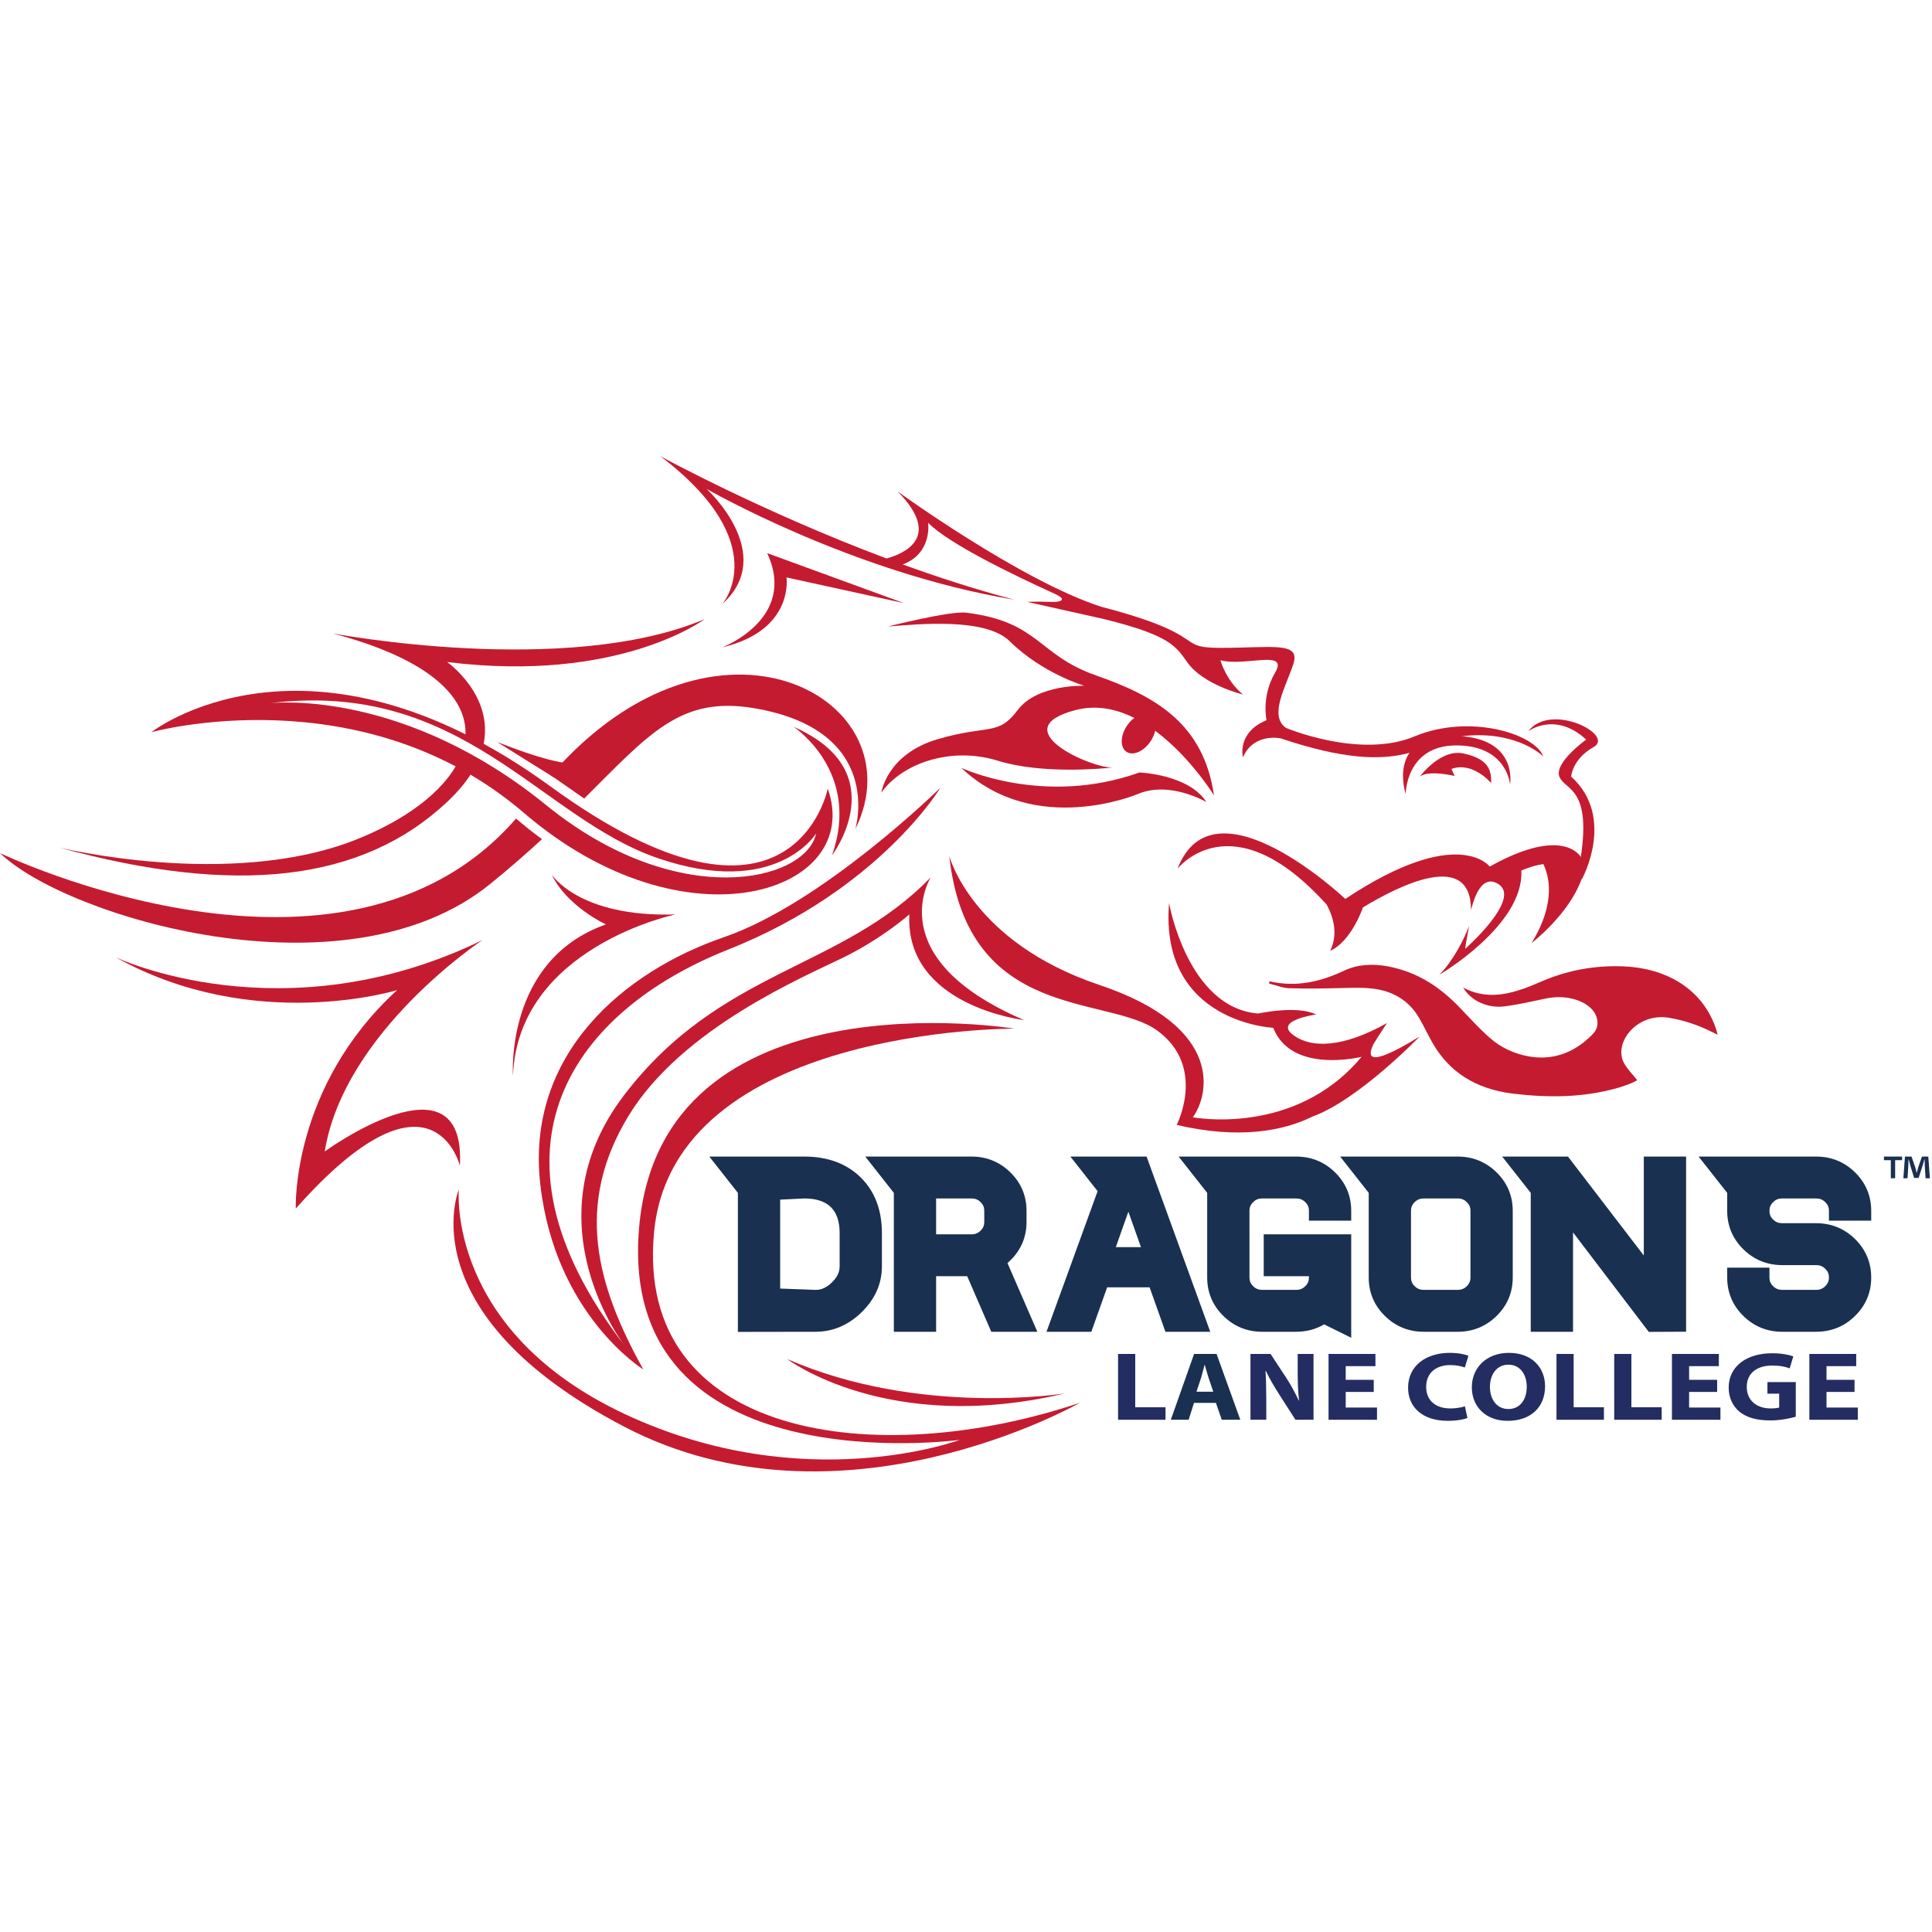 <?xml version="1.0" encoding="UTF-8"?>
<svg width="200px" height="200px" viewBox="0 0 200 200" version="1.1" xmlns="http://www.w3.org/2000/svg" xmlns:xlink="http://www.w3.org/1999/xlink">
    <!-- Generator: Sketch 51.3 (57544) - http://www.bohemiancoding.com/sketch -->
    <title>lane</title>
    <desc>Created with Sketch.</desc>
    <defs></defs>
    <g id="lane" stroke="none" stroke-width="1" fill="none" fill-rule="evenodd">
        <g id="lane_BGL" transform="translate(0, 47)">
            <g id="lane">
                <g id="g10" transform="translate(99.926, 52.843) scale(-1, 1) rotate(-180) translate(-99.926, -52.843) translate(0, 0.071)">
                    <g id="g12" transform="translate(0, 0.266)">
                        <path d="M86.919,24.704 L86.919,21.253 C86.919,20.659 86.667,20.135 86.129,19.604 C85.585,19.07 85.048,18.822 84.462,18.821 L80.762,18.957 L80.762,28.163 L83.279,28.286 C84.489,28.282 85.408,27.981 86.011,27.389 C86.613,26.797 86.919,25.894 86.919,24.704 Z M83.255,32.622 L73.428,32.622 L76.385,28.864 L76.385,14.472 L84.425,14.485 C86.223,14.485 87.833,15.172 89.212,16.526 C90.594,17.884 91.295,19.474 91.295,21.253 L91.295,24.704 C91.295,27.094 90.555,29.032 89.094,30.467 C87.641,31.897 85.676,32.622 83.255,32.622 Z" id="path14" fill="#193050" fill-rule="nonzero"></path>
                        <path d="M96.907,28.286 L100.57,28.286 C100.953,28.286 101.244,28.169 101.512,27.905 C101.775,27.648 101.891,27.369 101.891,27.005 L101.891,25.854 C101.891,25.489 101.775,25.211 101.512,24.953 C101.244,24.689 100.953,24.571 100.57,24.571 L96.907,24.571 L96.907,28.286 Z M104.592,21.874 C105.703,22.964 106.266,24.303 106.266,25.854 L106.266,27.005 C106.266,28.555 105.703,29.893 104.593,30.984 C103.488,32.071 102.135,32.622 100.57,32.622 L89.573,32.622 L92.53,28.864 L92.53,14.485 L96.907,14.485 L96.907,20.235 L100.125,20.235 L102.616,14.485 L107.386,14.485 L104.293,21.597 C104.395,21.686 104.496,21.778 104.592,21.874 Z" id="path16" fill="#193050" fill-rule="nonzero"></path>
                        <path d="M116.809,26.919 L118.111,23.243 L115.507,23.243 L116.809,26.919 Z M110.805,32.622 L113.624,29.04 L108.334,14.485 L112.974,14.485 L114.612,19.087 L119.006,19.087 L120.644,14.485 L125.285,14.485 L118.693,32.622 L110.805,32.622 Z" id="path18" fill="#193050" fill-rule="nonzero"></path>
                        <path d="M134.178,32.622 L122.011,32.622 L124.968,28.864 L124.968,20.104 C124.968,18.553 125.531,17.214 126.642,16.123 C127.748,15.036 129.102,14.485 130.667,14.485 L134.178,14.485 C135.239,14.485 136.212,14.742 137.074,15.251 L139.877,13.864 L139.877,24.571 L130.82,24.571 L130.82,20.235 L135.5,20.235 L135.5,20.104 C135.5,19.739 135.384,19.46 135.121,19.203 C134.853,18.939 134.561,18.822 134.178,18.822 L130.667,18.822 C130.284,18.822 129.993,18.939 129.725,19.201 C129.462,19.46 129.344,19.739 129.344,20.104 L129.344,27.005 C129.344,27.369 129.461,27.647 129.723,27.904 C129.993,28.169 130.284,28.286 130.667,28.286 L134.178,28.286 C134.561,28.286 134.852,28.169 135.121,27.905 C135.383,27.648 135.5,27.369 135.5,27.005 L135.5,25.986 L139.877,25.986 L139.877,27.005 C139.877,28.556 139.314,29.894 138.204,30.984 C137.097,32.071 135.743,32.622 134.178,32.622" id="path20" fill="#193050" fill-rule="nonzero"></path>
                        <path d="M146.066,27.005 C146.066,27.369 146.183,27.647 146.446,27.904 C146.715,28.169 147.005,28.286 147.388,28.286 L150.9,28.286 C151.283,28.286 151.573,28.169 151.842,27.904 C152.106,27.647 152.223,27.369 152.223,27.005 L152.223,20.104 C152.223,19.74 152.105,19.461 151.841,19.202 C151.573,18.939 151.283,18.822 150.9,18.822 L147.388,18.822 C147.005,18.822 146.715,18.94 146.446,19.204 C146.183,19.46 146.066,19.738 146.066,20.104 L146.066,27.005 Z M150.9,32.622 L138.732,32.622 L141.689,28.864 L141.689,20.104 C141.689,18.553 142.252,17.213 143.363,16.123 C144.469,15.036 145.823,14.485 147.388,14.485 L150.9,14.485 C152.464,14.485 153.818,15.036 154.925,16.123 C156.035,17.214 156.599,18.553 156.599,20.104 L156.599,27.005 C156.599,28.554 156.035,29.893 154.925,30.984 C153.819,32.071 152.464,32.622 150.9,32.622 Z" id="path22" fill="#193050" fill-rule="nonzero"></path>
                        <polyline id="path24" fill="#193050" fill-rule="nonzero" points="155.505 32.622 158.462 28.864 158.462 14.485 162.839 14.485 162.839 24.77 170.682 14.472 174.543 14.491 174.543 32.622 170.166 32.622 170.166 22.38 162.314 32.622"></polyline>
                        <path d="M193.707,25.986 L193.707,27.005 C193.707,28.556 193.143,29.894 192.033,30.984 C190.928,32.071 189.573,32.622 188.007,32.622 L175.839,32.622 L178.798,28.864 L178.798,27.005 C178.798,25.455 179.361,24.116 180.47,23.024 C181.575,21.937 182.93,21.386 184.496,21.386 L188.007,21.386 C188.39,21.386 188.681,21.269 188.95,21.004 C189.214,20.746 189.331,20.469 189.331,20.104 C189.331,19.74 189.214,19.462 188.95,19.203 C188.681,18.939 188.39,18.822 188.007,18.822 L184.496,18.822 C184.113,18.822 183.822,18.939 183.554,19.201 C183.29,19.46 183.173,19.74 183.173,20.104 L183.173,21.122 L178.798,21.122 L178.798,20.104 C178.798,18.553 179.361,17.213 180.471,16.123 C181.577,15.036 182.931,14.485 184.496,14.485 L188.007,14.485 C189.573,14.485 190.928,15.036 192.033,16.122 C193.143,17.213 193.707,18.552 193.707,20.104 C193.707,21.654 193.143,22.993 192.033,24.085 C190.927,25.172 189.572,25.723 188.007,25.723 L184.496,25.723 C184.112,25.723 183.821,25.84 183.554,26.101 C183.29,26.361 183.173,26.64 183.173,27.005 C183.173,27.369 183.29,27.647 183.553,27.905 C183.822,28.169 184.113,28.286 184.496,28.286 L188.007,28.286 C188.39,28.286 188.681,28.169 188.95,27.905 C189.214,27.647 189.331,27.369 189.331,27.005 L189.331,25.986 L193.707,25.986" id="path26" fill="#193050" fill-rule="nonzero"></path>
                        <polyline id="path28" fill="#232D62" fill-rule="nonzero" points="115.742 12.189 117.519 12.189 117.519 6.67 120.654 6.67 120.654 5.376 115.742 5.376 115.742 12.189"></polyline>
                        <path d="M125.599,8.278 L125.109,9.723 C124.98,10.127 124.839,10.642 124.723,11.037 L124.688,11.037 C124.582,10.633 124.454,10.117 124.337,9.723 L123.857,8.278 L125.599,8.278 Z M123.6,7.125 L123.05,5.376 L121.202,5.376 L123.612,12.189 L125.939,12.189 L128.396,5.376 L126.478,5.376 L125.869,7.125 L123.6,7.125 Z" id="path30" fill="#193050" fill-rule="nonzero"></path>
                        <path d="M129.448,5.376 L129.448,12.189 L131.531,12.189 L133.167,9.692 C133.636,8.975 134.092,8.126 134.454,7.358 L134.479,7.358 C134.373,8.257 134.337,9.177 134.337,10.209 L134.337,12.189 L135.975,12.189 L135.975,5.376 L134.105,5.376 L132.419,8.005 C131.952,8.742 131.426,9.612 131.051,10.411 L131.004,10.411 C131.062,9.5 131.085,8.54 131.085,7.429 L131.085,5.376 L129.448,5.376" id="path32" fill="#232D62" fill-rule="nonzero"></path>
                        <polyline id="path34" fill="#232D62" fill-rule="nonzero" points="142.209 8.257 139.308 8.257 139.308 6.64 142.548 6.64 142.548 5.376 137.531 5.376 137.531 12.189 142.384 12.189 142.384 10.925 139.308 10.925 139.308 9.51 142.209 9.51 142.209 8.257"></polyline>
                        <path d="M151.906,5.557 C151.59,5.427 150.841,5.265 149.894,5.265 C147.169,5.265 145.765,6.742 145.765,8.691 C145.765,11.016 147.683,12.301 150.069,12.301 C150.992,12.301 151.696,12.14 152.012,11.997 L151.637,10.786 C151.286,10.916 150.782,11.037 150.14,11.037 C148.737,11.037 147.637,10.298 147.637,8.773 C147.637,7.408 148.572,6.548 150.151,6.548 C150.701,6.548 151.286,6.64 151.649,6.77 L151.906,5.557" id="path36" fill="#232D62" fill-rule="nonzero"></path>
                        <path d="M156.155,6.488 C157.359,6.488 158.049,7.469 158.049,8.803 C158.049,10.026 157.383,11.078 156.155,11.078 C154.927,11.078 154.237,10.046 154.237,8.773 C154.237,7.489 154.95,6.488 156.142,6.488 L156.155,6.488 Z M156.072,5.265 C153.745,5.265 152.363,6.791 152.363,8.733 C152.363,10.774 153.885,12.301 156.202,12.301 C158.623,12.301 159.945,10.734 159.945,8.853 C159.945,6.61 158.389,5.265 156.084,5.265 L156.072,5.265 Z" id="path38" fill="#232D62" fill-rule="nonzero"></path>
                        <polyline id="path40" fill="#232D62" fill-rule="nonzero" points="161.126 12.189 162.903 12.189 162.903 6.67 166.038 6.67 166.038 5.376 161.126 5.376 161.126 12.189"></polyline>
                        <polyline id="path42" fill="#232D62" fill-rule="nonzero" points="167.103 12.189 168.88 12.189 168.88 6.67 172.016 6.67 172.016 5.376 167.103 5.376 167.103 12.189"></polyline>
                        <polyline id="path44" fill="#232D62" fill-rule="nonzero" points="177.758 8.257 174.857 8.257 174.857 6.64 178.098 6.64 178.098 5.376 173.079 5.376 173.079 12.189 177.934 12.189 177.934 10.925 174.857 10.925 174.857 9.51 177.758 9.51 177.758 8.257"></polyline>
                        <path d="M185.898,5.689 C185.35,5.528 184.308,5.306 183.267,5.306 C181.829,5.306 180.788,5.619 180.062,6.215 C179.348,6.811 178.951,7.701 178.951,8.702 C178.963,10.967 180.87,12.26 183.455,12.26 C184.473,12.26 185.256,12.088 185.642,11.937 L185.267,10.693 C184.835,10.865 184.308,10.987 183.442,10.987 C181.957,10.987 180.824,10.259 180.824,8.782 C180.824,7.368 181.852,6.548 183.314,6.548 C183.712,6.548 184.039,6.589 184.18,6.64 L184.18,8.075 L182.963,8.075 L182.963,9.278 L185.898,9.278 L185.898,5.689" id="path46" fill="#232D62" fill-rule="nonzero"></path>
                        <polyline id="path48" fill="#232D62" fill-rule="nonzero" points="191.981 8.257 189.08 8.257 189.08 6.64 192.32 6.64 192.32 5.376 187.304 5.376 187.304 12.189 192.156 12.189 192.156 10.925 189.08 10.925 189.08 9.51 191.981 9.51 191.981 8.257"></polyline>
                        <path d="M47.496,73.626 C45.942,70.398 41.902,67.382 36.627,65.341 C23.636,60.315 6.088,64.619 6.088,64.619 C24.409,59.593 37.46,61.054 46.287,69.332 C47.463,70.435 48.323,71.5 48.935,72.52 L47.496,73.626" id="path50" fill="#C41B31" fill-rule="nonzero"></path>
                        <path d="M34.462,86.775 C44.48,84.122 48.345,80.182 48.187,76.254 L49.995,75.026 C51.29,80.299 46.287,83.818 46.287,83.818 C64.109,81.601 72.936,88.253 72.936,88.253 C58.612,82.192 34.462,86.775 34.462,86.775" id="path52" fill="#C41B31" fill-rule="nonzero"></path>
                        <path d="M119.357,76.052 C118.83,74.936 117.742,74.19 116.925,74.388 C116.11,74.584 115.877,75.65 116.404,76.767 C116.93,77.884 118.019,78.629 118.834,78.431 C119.65,78.234 119.884,77.169 119.357,76.052" id="path54" fill="#C41B31" fill-rule="nonzero"></path>
                        <path d="M111.307,78.835 C119.032,80.872 125.673,70.007 125.673,70.007 C124.589,77.476 119.575,80.29 113.475,82.424 C107.376,84.558 107.648,87.953 100.054,88.924 C98.371,89.139 91.911,87.491 91.911,87.491 C95.077,87.744 102.02,88.439 104.529,85.965 C107.932,82.611 112.255,81.357 112.255,81.357 C112.255,81.357 107.376,81.551 105.342,78.835 C103.309,76.119 102.361,77.38 97.068,75.828 C91.782,74.275 91.24,70.298 91.24,70.298 C93.272,73.208 98.29,75.149 103.309,73.596 C107.823,72.2 113.979,72.767 115.167,72.895 C112.956,72.815 103.84,76.866 111.307,78.835" id="path56" fill="#C41B31" fill-rule="nonzero"></path>
                        <path d="M99.51,72.864 C99.51,72.864 108.04,68.828 117.953,72.382 C117.953,72.382 123.055,72.193 124.883,69.322 C124.883,69.322 121.098,71.55 117.805,70.16 C117.805,70.16 107.158,65.609 99.51,72.864" id="path58" fill="#C41B31" fill-rule="nonzero"></path>
                        <path d="M145.518,70.158 C145.518,70.158 145.518,75.184 150.767,75.184 C156.017,75.184 156.32,71.143 156.32,71.143 C156.32,71.143 157.228,76.169 150.363,76.169 C143.498,76.169 145.518,70.158 145.518,70.158" id="path60" fill="#C41B31" fill-rule="nonzero"></path>
                        <path d="M146.976,71.95 C146.976,71.95 149.108,74.86 151.485,74.351 C153.863,73.842 154.436,72.823 154.354,71.295 C154.354,71.295 152.469,73.551 150.255,72.751 L150.584,72.022 C150.584,72.022 147.878,72.678 146.976,71.95" id="path62" fill="#C41B31" fill-rule="nonzero"></path>
                        <path d="M97.353,70.807 C97.353,70.807 91.024,60.252 75.368,54.044 C59.711,47.836 48.719,33.71 64.708,12.982 C64.708,12.982 54.603,25.859 64.597,38.966 C74.59,52.073 87.048,51.909 96.354,61.533 C96.354,61.533 91.024,53.157 106.016,46.752 C106.016,46.752 93.685,48.177 94.133,57.69 C94.133,57.69 91.357,55.226 87.36,53.255 C83.362,51.284 70.593,45.963 65.041,36.797 C59.489,27.633 61.71,19.355 66.595,10.584 C66.595,10.584 57.49,16.201 55.936,29.702 C54.381,43.204 64.597,51.777 74.923,55.325 C85.206,58.857 97.353,70.807 97.353,70.807" id="path64" fill="#C41B31" fill-rule="nonzero"></path>
                        <path d="M105.017,45.864 C105.017,45.864 69.705,46.061 67.706,24.775 C65.707,3.489 90.69,0.04 111.79,7.135 C111.79,7.135 87.026,-7.056 64.597,4.671 C42.167,16.399 47.497,29.21 47.497,29.21 C47.497,29.21 46.165,14.625 64.708,5.953 C83.251,-2.72 99.353,3.292 99.353,3.292 C99.353,3.292 63.931,-1.537 66.151,25.169 C68.372,51.876 105.017,45.864 105.017,45.864" id="path66" fill="#C41B31" fill-rule="nonzero"></path>
                        <path d="M11.965,53.255 C11.965,53.255 29.286,44.977 49.939,55.029 C49.939,55.029 35.616,45.568 33.617,33.151 C33.617,33.151 48.274,43.795 47.608,31.673 C47.608,31.673 44.776,43.203 30.619,27.238 C30.619,27.238 30.119,39.803 41.112,49.855 C41.112,49.855 26.288,45.273 11.965,53.255" id="path68" fill="#C41B31" fill-rule="nonzero"></path>
                        <path d="M53.521,67.528 C53.488,67.557 53.453,67.584 53.421,67.612 C35.492,46.969 0,64.038 0,64.038 C6.785,57.445 35.724,48.687 50.714,60.817 C52.731,62.449 54.506,64.007 56.106,65.48 C55.228,66.121 54.365,66.804 53.521,67.528" id="path70" fill="#C41B31" fill-rule="nonzero"></path>
                        <path d="M60.475,69.685 C67.238,76.424 70.459,80.3 77.996,79.048 C91.691,76.773 88.536,66.506 88.536,66.506 C95.178,79.938 74.1,91.771 57.025,72.088 L60.475,69.685" id="path72" fill="#C41B31" fill-rule="nonzero"></path>
                        <path d="M51.468,75.534 L57.369,71.848 L59.91,73.778 C59.91,73.778 60.377,72.047 51.468,75.534" id="path74" fill="#C41B31" fill-rule="nonzero"></path>
                        <path d="M86.129,63.805 C86.129,63.805 92.736,72.475 82.148,77.11 C82.148,77.11 89.191,72.515 86.129,63.805" id="path76" fill="#C41B31" fill-rule="nonzero"></path>
                        <path d="M56.548,68.997 C41.94,80.863 28.75,79.643 27.884,79.548 C27.868,79.546 27.853,79.545 27.837,79.543 C27.837,79.543 27.854,79.545 27.884,79.548 C47.851,82.054 55.854,67.704 68.106,63.51 C80.368,59.312 84.489,66.072 84.489,66.072 C83.393,61.046 70.124,57.97 56.548,68.997 Z M85.689,70.708 C85.689,70.708 82.103,52.665 56.968,70.949 C31.832,89.233 15.669,76.553 15.669,76.553 C15.669,76.553 37.451,82.603 54.245,68.192 C71.039,53.782 89.474,60.018 85.689,70.708 Z" id="path78" fill="#C41B31" fill-rule="nonzero"></path>
                        <path d="M74.756,85.332 C74.756,85.332 82.584,88.288 79.42,95.088 L93.577,89.914 L81.418,92.575 C81.418,92.575 82.251,87.106 74.756,85.332" id="path80" fill="#C41B31" fill-rule="nonzero"></path>
                        <path d="M57.101,61.829 C57.101,61.829 59.914,57.36 69.926,57.69 C69.926,57.69 53.604,54.29 53.104,40.985 C53.104,40.985 52.231,52.959 62.725,56.655 C62.725,56.655 58.701,58.491 57.101,61.829" id="path82" fill="#C41B31" fill-rule="nonzero"></path>
                        <path d="M146.956,45.047 C140.77,41.231 141.849,43.539 142.174,44.253 C142.937,45.488 143.584,46.443 143.584,46.443 C139.032,43.881 135.691,43.783 133.803,45.261 C131.915,46.739 136.246,47.33 136.246,47.33 C134.248,48.316 130.25,47.429 130.25,47.429 C122.922,48.02 121.021,58.86 121.021,58.86 C120.017,46.478 131.805,45.951 131.805,45.951 C133.692,41.123 140.947,42.947 140.947,42.947 C134.059,34.654 123.477,36.688 123.477,36.688 C125.031,38.757 127.03,45.951 113.816,50.385 C100.603,54.82 98.27,63.731 98.27,63.731 C100.159,46.486 114.705,49.4 119.813,45.655 C124.92,41.91 121.811,35.899 121.811,35.899 C128.261,34.388 132.854,35.274 135.856,36.756 C140.68,38.516 146.956,45.047 146.956,45.047" id="path84" fill="#C41B31" fill-rule="nonzero"></path>
                        <path d="M164.977,75.02 C167.198,76.264 160.536,79.711 158.204,76.647 C158.204,76.647 160.98,78.754 164.2,75.786 C164.2,75.786 160.869,73.392 161.424,71.956 C161.979,70.52 164.755,70.903 163.644,63.627 C163.644,63.627 161.901,66.947 154.215,62.639 C154.215,62.639 150.958,67.06 139.267,59.292 C139.267,59.292 125.643,72.182 121.898,62.417 C121.898,62.417 127.484,69.636 137.347,58.691 C138.033,57.402 138.546,55.648 137.701,53.929 C137.701,53.929 139.637,54.548 141.102,58.421 C144.939,60.745 152.289,64.382 152.278,58.135 C152.786,60.155 153.651,61.745 155.114,60.827 C157.557,59.295 151.672,54.126 151.672,54.126 C151.708,54.578 151.999,55.93 152.069,56.482 C151.573,55.133 150.417,52.872 149.007,51.446 C149.007,51.446 157.782,56.577 157.487,62.225 C157.487,62.225 158.505,62.716 159.763,62.9 C160.295,61.829 161.178,58.975 158.537,54.715 C158.537,54.715 162.427,57.678 163.731,61.367 C163.739,61.354 163.748,61.343 163.755,61.33 C163.755,61.33 167.309,67.744 162.645,71.956 C162.645,71.956 162.756,73.775 164.977,75.02" id="path86" fill="#C41B31" fill-rule="nonzero"></path>
                        <path d="M169.485,40.523 C168.992,41.151 168.461,41.678 168.128,42.277 C166.963,44.375 169.456,47.55 172.77,46.99 C174.377,46.719 175.834,46.217 177.218,45.522 C177.4,45.43 177.587,45.346 177.814,45.239 C176.823,49.11 173.453,52.087 168.049,52.31 C165.152,52.43 162.407,51.927 159.83,50.857 C159.156,50.577 158.494,50.276 157.801,50.03 C155.724,49.294 153.629,48.962 151.462,50.115 C152.268,48.755 153.98,47.945 155.752,48.172 C157.216,48.359 158.652,48.696 160.091,48.995 C161.881,49.366 163.795,48.925 164.78,47.881 C165.464,47.158 165.608,46.071 164.937,45.36 C163.36,43.688 161.125,42.496 158.317,42.981 C156.726,43.255 155.347,43.925 154.252,44.887 C153.156,45.848 152.192,46.911 151.202,47.95 C149.223,50.027 146.911,51.696 143.676,52.31 C142.095,52.609 140.538,52.521 139.17,51.878 C136.746,50.737 134.249,50.118 131.412,50.765 C131.4,50.689 131.388,50.612 131.376,50.536 C132.072,50.365 132.766,50.069 133.468,50.047 C135.347,49.99 137.231,50.023 139.11,50.072 C140.892,50.119 142.663,50.175 144.291,49.403 C145.484,48.837 146.31,47.99 146.895,46.992 C147.397,46.137 147.805,45.247 148.295,44.388 C149.971,41.449 152.678,39.611 156.653,39.133 C160.327,38.691 163.953,38.725 167.483,39.732 C167.958,39.868 168.417,40.043 168.873,40.217 C169.097,40.302 169.297,40.427 169.485,40.523" id="path88" fill="#C41B31"></path>
                        <path d="M81.486,11.662 C81.486,11.662 91.901,3.745 110.234,8.104 C110.234,8.104 95.207,5.668 81.486,11.662" id="path90" fill="#C41B31" fill-rule="nonzero"></path>
                        <path d="M146.433,76.118 C140.77,73.753 133.109,77.005 133.109,77.005 C131.332,78.286 133.109,81.242 133.886,83.607 C134.663,85.973 131.665,85.282 126.336,85.282 C121.5,85.282 125.443,86.557 113.988,89.541 C105.651,92.233 92.916,101.479 92.916,101.479 C97.635,96.693 93.514,95.007 91.772,94.537 C78.784,99.411 68.358,105.125 68.358,105.125 C80.233,96.108 74.784,89.831 74.784,89.831 C80.512,95.023 73.146,101.74 73.146,101.74 C73.146,101.74 88.252,93.034 105.014,90.268 C101.1,91.295 97.187,92.562 93.452,93.918 C96.542,95.075 96.08,98.227 96.08,98.227 C98.133,96.158 104.21,93.144 109.16,90.893 C110.885,90.098 109.181,90.037 109.16,90.036 C108.211,90.067 107.208,90.079 106.327,90.044 L114.326,88.253 C121.076,86.579 121.723,85.467 122.894,83.805 C124.559,81.439 128.668,80.454 128.668,80.454 C126.89,81.932 126.336,84.001 126.336,84.001 C128.889,83.312 133.442,85.184 131.999,82.72 C130.555,80.257 131.11,77.793 131.11,77.793 C128.001,76.512 128.668,73.95 128.668,73.95 C129.778,76.512 132.553,75.921 132.553,75.921 C145.767,71.486 147.099,75.921 152.207,76.216 C157.315,76.512 159.758,74.048 159.758,74.048 C158.869,76.413 152.096,78.483 146.433,76.118" id="path92" fill="#C41B31" fill-rule="nonzero"></path>
                        <path d="M199.334,30.373 L199.251,31.696 C199.243,31.87 199.243,32.077 199.235,32.325 L199.21,32.325 C199.152,32.126 199.086,31.862 199.02,31.655 L198.615,30.406 L198.152,30.406 L197.755,31.688 C197.714,31.853 197.639,32.126 197.589,32.325 L197.565,32.325 C197.565,32.118 197.556,31.895 197.548,31.696 L197.465,30.373 L197.036,30.373 L197.201,32.622 L197.879,32.622 L198.259,31.523 C198.317,31.349 198.358,31.184 198.408,30.952 L198.425,30.952 C198.474,31.151 198.532,31.349 198.574,31.506 L198.962,32.622 L199.615,32.622 L199.781,30.373 L199.334,30.373 Z M196.903,32.622 L196.903,32.25 L196.184,32.25 L196.184,30.373 L195.737,30.373 L195.737,32.25 L195.026,32.25 L195.026,32.622 L196.903,32.622 Z" id="path94" fill="#193050" fill-rule="nonzero"></path>
                    </g>
                </g>
            </g>
        </g>
    </g>
</svg>